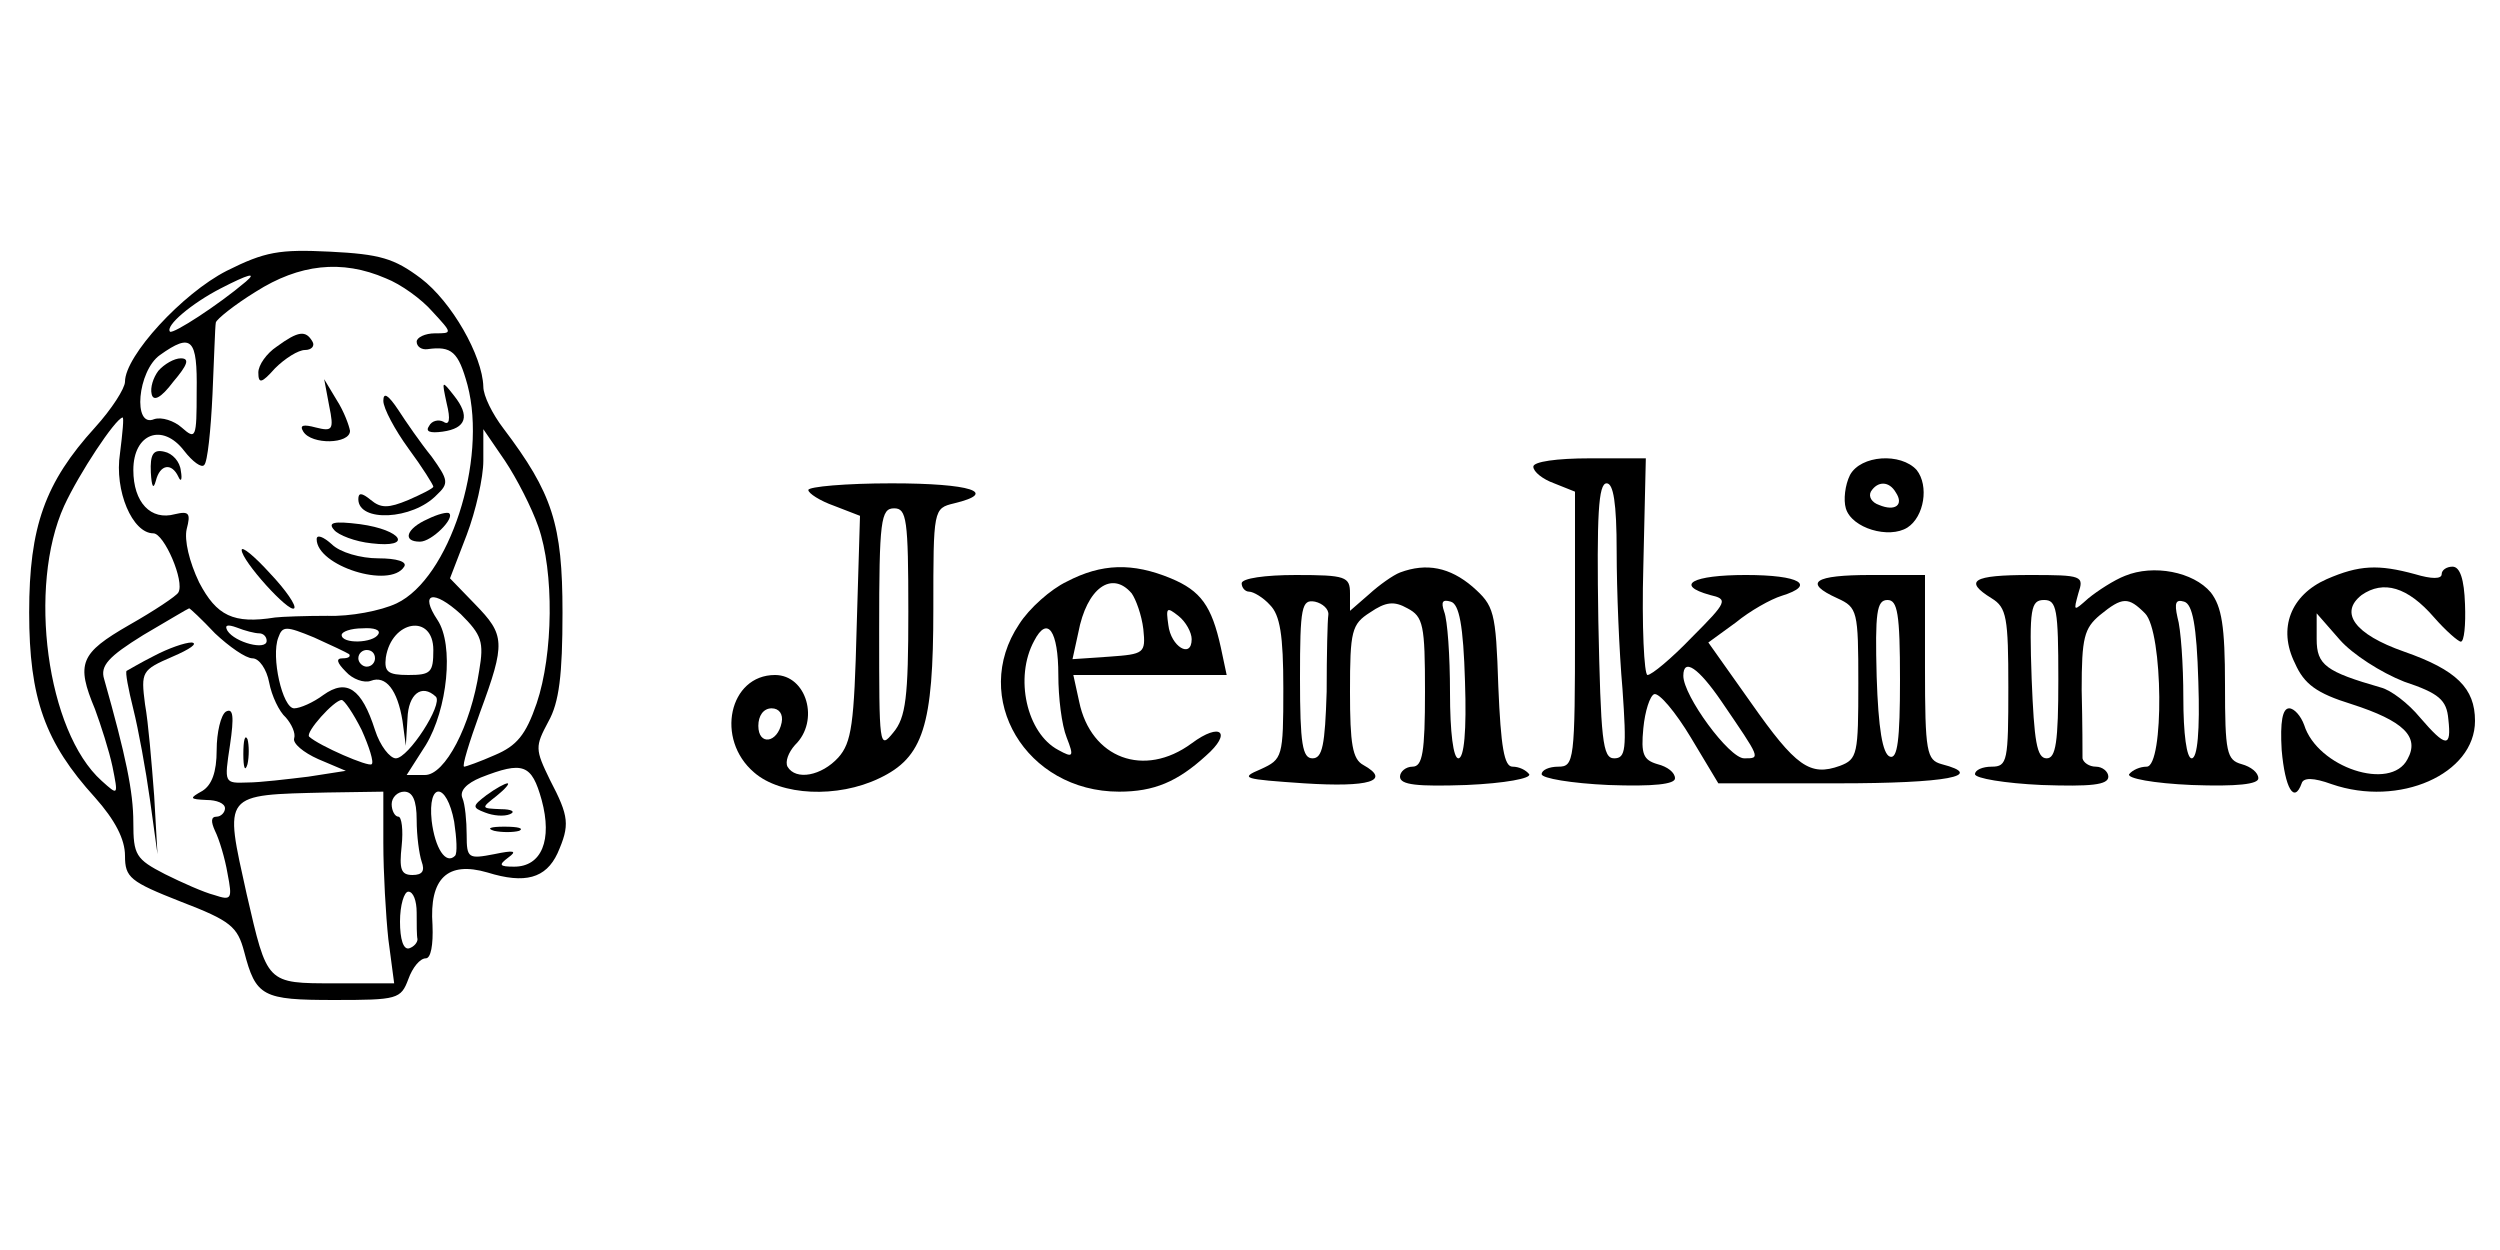 <?xml version="1.0" standalone="no"?>
<!DOCTYPE svg PUBLIC "-//W3C//DTD SVG 20010904//EN"
 "http://www.w3.org/TR/2001/REC-SVG-20010904/DTD/svg10.dtd">
<svg version="1.0" xmlns="http://www.w3.org/2000/svg"
 width="300pt" height="150pt" viewBox="0 0 300 150"
 preserveAspectRatio="xMidYMid meet">
<g transform="translate(0,150) scale(0.1,-0.1)"
fill="#000000" stroke="none">
<path d="M272 1175 c-53 -27 -122 -102 -122 -133 0 -8 -16 -33 -36 -55 -60
-66 -79 -119 -79 -222 0 -103 19 -156 79 -222 24 -27 36 -50 36 -70 0 -26 6
-31 67 -55 60 -23 68 -30 76 -60 14 -54 22 -58 108 -58 76 0 80 1 89 25 5 14
14 25 21 25 6 0 9 16 8 40 -4 56 18 77 66 63 45 -14 70 -7 84 23 15 34 14 44
-9 88 -18 37 -18 40 -2 70 13 23 17 56 17 131 0 106 -12 143 -71 221 -13 17
-24 39 -24 50 -1 37 -38 102 -75 130 -32 24 -49 29 -109 32 -61 3 -78 0 -124
-23z m191 -9 c18 -7 43 -25 56 -40 24 -26 24 -26 3 -26 -12 0 -22 -5 -22 -10
0 -6 6 -10 13 -9 29 4 37 -3 48 -43 24 -91 -22 -232 -85 -262 -19 -9 -56 -16
-83 -15 -26 0 -55 -1 -63 -2 -50 -8 -70 2 -91 42 -12 25 -18 51 -15 64 5 19 3
22 -14 18 -29 -8 -50 14 -50 53 0 44 35 57 61 23 10 -13 21 -21 24 -17 4 3 8
42 10 85 2 43 3 81 4 86 1 4 22 21 48 37 52 33 103 39 156 16z m-168 -4 c-33
-28 -87 -63 -91 -60 -6 7 26 34 61 52 33 17 44 20 30 8z m-59 -132 c0 -56 -1
-58 -18 -43 -9 8 -24 13 -33 10 -26 -11 -20 58 7 77 38 27 45 20 44 -44z m-92
-74 c-7 -45 15 -96 40 -96 13 0 38 -58 30 -71 -2 -4 -29 -22 -59 -39 -59 -34
-64 -46 -41 -101 7 -19 17 -50 21 -69 7 -35 7 -35 -13 -17 -66 59 -89 233 -45
330 18 39 61 104 70 106 2 1 0 -19 -3 -43z m502 -88 c19 -54 18 -153 -2 -212
-13 -38 -24 -51 -50 -62 -18 -8 -35 -14 -37 -14 -3 0 6 29 19 65 31 84 30 93
-6 130 l-30 31 20 52 c11 29 20 69 20 89 l0 38 26 -38 c14 -21 32 -56 40 -79z
m-71 -173 c-10 -66 -41 -125 -65 -125 l-22 0 23 36 c26 43 34 120 14 150 -22
33 -5 37 28 7 25 -25 28 -33 22 -68z m-317 45 c17 -16 37 -30 45 -30 8 0 17
-13 20 -29 3 -16 12 -35 20 -42 7 -8 12 -19 10 -25 -2 -6 11 -17 29 -25 l33
-14 -45 -7 c-25 -3 -58 -7 -73 -7 -28 -1 -28 -1 -21 45 5 34 4 45 -5 40 -6 -4
-11 -25 -11 -46 0 -27 -6 -42 -17 -49 -16 -9 -16 -10 5 -11 12 0 22 -4 22 -10
0 -5 -5 -10 -10 -10 -7 0 -7 -6 -2 -17 5 -10 12 -33 15 -51 6 -31 5 -33 -16
-26 -12 3 -39 15 -59 25 -35 18 -38 23 -38 62 0 37 -9 80 -35 172 -5 16 5 27
47 53 29 17 54 32 55 32 1 0 15 -13 31 -30z m53 0 c5 0 9 -4 9 -9 0 -12 -38
-2 -47 12 -4 7 0 8 11 4 10 -4 22 -7 27 -7z m108 -25 c2 -3 -1 -5 -8 -5 -8 0
-7 -5 4 -16 8 -9 22 -14 30 -11 18 7 32 -11 38 -48 l4 -30 2 33 c1 29 17 42
34 26 9 -9 -33 -74 -48 -74 -7 0 -19 15 -25 34 -16 50 -34 62 -62 42 -12 -9
-28 -16 -35 -16 -14 0 -28 62 -19 85 5 14 9 14 43 0 20 -9 39 -18 42 -20z m35
24 c-6 -11 -44 -12 -44 -1 0 4 11 8 25 8 14 1 22 -2 19 -7z m66 -19 c0 -27 -3
-30 -30 -30 -25 0 -29 4 -27 21 7 45 57 53 57 9z m-70 -10 c0 -5 -4 -10 -10
-10 -5 0 -10 5 -10 10 0 6 5 10 10 10 6 0 10 -4 10 -10z m-16 -86 c9 -20 15
-39 12 -41 -3 -4 -63 22 -75 33 -5 5 30 44 39 44 3 0 14 -16 24 -36z m216 -84
c13 -48 0 -80 -33 -80 -18 0 -19 2 -7 11 11 8 7 9 -17 4 -31 -6 -33 -5 -33 23
0 17 -2 37 -5 44 -4 9 5 18 22 25 51 20 61 16 73 -27z m-190 -52 c0 -35 3 -87
6 -115 l7 -53 -71 0 c-83 0 -81 -1 -106 107 -27 122 -30 119 97 122 l67 1 0
-62z m40 28 c0 -19 3 -41 6 -50 4 -11 1 -16 -11 -16 -14 0 -16 7 -13 35 2 19
0 35 -4 35 -4 0 -8 7 -8 15 0 8 7 15 15 15 10 0 15 -10 15 -34z m45 -2 c3 -20
4 -38 1 -41 -11 -11 -24 9 -28 42 -5 47 18 47 27 -1z m-45 -109 c0 -14 0 -28
1 -32 0 -4 -4 -9 -10 -11 -7 -2 -11 11 -11 32 0 20 5 36 10 36 6 0 10 -11 10
-25z"/>
<path d="M332 1084 c-12 -8 -22 -22 -22 -31 0 -14 4 -13 20 5 12 12 28 22 36
22 8 0 12 5 9 10 -8 14 -17 13 -43 -6z"/>
<path d="M395 1013 c6 -29 4 -31 -16 -26 -15 4 -20 3 -15 -5 10 -16 56 -15 56
1 -1 6 -7 23 -16 37 l-15 25 6 -32z"/>
<path d="M536 1016 c5 -20 3 -27 -4 -22 -6 3 -14 1 -17 -5 -5 -7 1 -9 16 -7
29 4 33 19 14 43 -15 19 -15 19 -9 -9z"/>
<path d="M460 1019 c0 -9 14 -35 30 -57 17 -23 30 -44 30 -46 0 -2 -14 -9 -30
-16 -24 -10 -33 -10 -45 0 -11 9 -15 9 -15 1 0 -28 65 -25 94 5 15 14 14 18
-6 46 -13 16 -31 42 -40 56 -12 18 -18 22 -18 11z"/>
<path d="M181 933 c1 -17 3 -21 6 -10 5 20 19 22 27 5 3 -7 5 -4 3 7 -1 11
-10 21 -20 23 -13 3 -17 -3 -16 -25z"/>
<path d="M513 877 c-25 -11 -31 -27 -9 -27 14 0 42 28 35 34 -2 2 -14 -1 -26
-7z"/>
<path d="M401 864 c5 -6 25 -14 45 -16 50 -6 37 16 -14 23 -32 4 -39 2 -31 -7z"/>
<path d="M380 853 c0 -32 88 -60 105 -33 4 6 -9 10 -31 10 -21 0 -46 7 -56 17
-10 9 -18 12 -18 6z"/>
<path d="M290 840 c0 -13 57 -76 63 -70 3 3 -10 22 -29 42 -19 21 -34 33 -34
28z"/>
<path d="M190 1055 c-6 -8 -10 -20 -8 -28 2 -9 11 -5 26 15 17 20 20 28 9 28
-8 0 -20 -7 -27 -15z"/>
<path d="M185 713 c-16 -8 -31 -17 -33 -18 -2 -1 2 -22 8 -46 6 -24 15 -73 20
-109 l9 -65 -4 70 c-3 39 -7 88 -11 110 -5 39 -4 41 33 57 21 9 31 16 23 17
-8 0 -28 -7 -45 -16z"/>
<path d="M292 595 c0 -16 2 -22 5 -12 2 9 2 23 0 30 -3 6 -5 -1 -5 -18z"/>
<path d="M584 546 c-17 -13 -18 -15 -2 -21 10 -4 23 -5 30 -2 7 3 2 6 -11 6
-24 1 -24 1 -5 16 10 8 16 15 13 15 -3 0 -14 -6 -25 -14z"/>
<path d="M593 503 c9 -2 23 -2 30 0 6 3 -1 5 -18 5 -16 0 -22 -2 -12 -5z"/>
<path d="M1840 940 c0 -6 11 -15 25 -20 l25 -10 0 -165 c0 -158 -1 -165 -20
-165 -11 0 -20 -4 -20 -9 0 -5 36 -11 80 -13 55 -2 80 1 80 8 0 7 -9 14 -21
17 -17 5 -20 12 -17 43 2 21 8 39 13 41 6 2 26 -22 44 -52 l33 -55 144 0 c130
0 178 9 124 23 -18 5 -20 14 -20 116 l0 111 -65 0 c-68 0 -82 -9 -40 -28 24
-11 25 -15 25 -102 0 -85 -1 -91 -22 -99 -36 -13 -53 -1 -107 76 l-51 72 33
24 c17 14 42 28 55 32 42 13 22 25 -43 25 -64 0 -86 -12 -43 -24 22 -5 21 -8
-22 -51 -24 -25 -48 -45 -53 -45 -4 0 -7 59 -5 130 l3 130 -67 0 c-40 0 -68
-4 -68 -10z m100 -102 c0 -46 3 -120 7 -165 5 -72 4 -83 -10 -83 -14 0 -16 22
-19 165 -2 127 0 165 10 165 8 0 12 -23 12 -82z m340 -154 c0 -72 -3 -95 -12
-92 -9 3 -14 34 -16 96 -2 77 0 92 13 92 12 0 15 -16 15 -96z m-214 -26 c47
-69 47 -68 27 -68 -18 0 -73 75 -73 99 0 22 18 10 46 -31z"/>
<path d="M2220 930 c-6 -12 -8 -30 -5 -40 7 -24 52 -37 74 -23 20 13 26 50 11
69 -19 21 -67 18 -80 -6z m55 -21 c10 -15 -1 -23 -20 -15 -9 3 -13 10 -10 16
8 13 22 13 30 -1z"/>
<path d="M970 912 c0 -4 14 -13 31 -19 l31 -12 -4 -134 c-3 -116 -6 -138 -22
-156 -20 -22 -51 -28 -61 -11 -3 6 1 17 9 26 30 29 14 84 -24 84 -55 0 -72
-77 -25 -117 32 -28 100 -31 150 -7 53 25 65 63 65 203 0 120 0 121 25 127 54
13 20 24 -75 24 -55 0 -100 -4 -100 -8z m120 -146 c0 -103 -3 -127 -18 -145
-17 -21 -17 -17 -17 123 0 132 2 146 18 146 15 0 17 -13 17 -124z m-152 -133
c-5 -25 -28 -28 -28 -4 0 12 6 21 16 21 9 0 14 -7 12 -17z"/>
<path d="M1280 802 c-19 -9 -45 -32 -57 -51 -59 -88 8 -201 120 -201 42 0 70
12 104 43 32 28 18 41 -17 15 -57 -42 -121 -18 -135 50 l-7 32 92 0 92 0 -7
33 c-11 50 -24 68 -60 83 -46 19 -83 18 -125 -4z m78 -14 c5 -7 12 -26 14 -43
3 -29 1 -30 -41 -33 l-44 -3 7 32 c10 53 40 75 64 47z m72 -55 c0 -24 -25 -9
-28 17 -3 21 -2 22 12 11 9 -7 16 -20 16 -28z m-160 -43 c0 -27 4 -60 10 -75
9 -23 8 -25 -10 -15 -38 20 -53 87 -29 131 16 31 29 12 29 -41z"/>
<path d="M1680 813 c-8 -3 -25 -15 -37 -26 l-23 -20 0 21 c0 20 -5 22 -65 22
-37 0 -65 -4 -65 -10 0 -5 4 -10 9 -10 5 0 17 -7 25 -16 12 -12 16 -36 16
-100 0 -83 -1 -85 -27 -97 -26 -11 -21 -12 52 -17 78 -5 105 3 71 22 -13 7
-16 25 -16 88 0 73 2 81 24 95 19 13 29 14 45 5 19 -10 21 -20 21 -100 0 -73
-3 -90 -15 -90 -8 0 -15 -6 -15 -12 0 -10 21 -12 80 -10 46 2 78 8 75 13 -4 5
-12 9 -20 9 -10 0 -14 24 -17 96 -3 91 -5 97 -31 120 -27 23 -55 29 -87 17z
m-86 -51 c-1 -6 -2 -48 -2 -92 -2 -64 -5 -80 -17 -80 -12 0 -15 17 -15 96 0
86 2 95 18 92 9 -2 17 -9 16 -16z m164 -80 c2 -59 -1 -92 -8 -92 -6 0 -10 31
-10 79 0 44 -3 87 -7 97 -4 12 -2 15 8 12 10 -3 15 -28 17 -96z"/>
<path d="M2550 809 c-13 -5 -33 -18 -44 -27 -18 -16 -18 -16 -12 6 7 21 5 22
-58 22 -69 0 -80 -7 -46 -28 18 -11 20 -23 20 -107 0 -88 -1 -95 -20 -95 -11
0 -20 -4 -20 -9 0 -5 36 -11 80 -13 59 -2 80 0 80 10 0 6 -7 12 -15 12 -8 0
-15 5 -16 10 0 6 0 42 -1 82 0 63 3 74 22 90 27 22 34 22 54 2 22 -22 23 -184
2 -184 -8 0 -17 -4 -21 -9 -3 -5 29 -11 75 -13 55 -2 80 1 80 8 0 7 -9 14 -20
17 -18 5 -20 14 -20 95 0 71 -4 94 -17 111 -21 25 -69 34 -103 20z m-80 -124
c0 -76 -3 -95 -14 -95 -12 0 -15 21 -18 95 -3 85 -1 95 15 95 15 0 17 -11 17
-95z m168 -3 c2 -59 -1 -92 -8 -92 -6 0 -10 29 -10 73 0 39 -3 83 -7 96 -4 18
-2 22 8 19 10 -3 15 -28 17 -96z"/>
<path d="M2792 805 c-43 -19 -59 -59 -38 -101 11 -25 26 -36 68 -49 62 -20 82
-39 67 -66 -20 -39 -108 -10 -124 41 -4 11 -12 20 -18 20 -8 0 -11 -16 -9 -50
4 -46 15 -65 24 -40 2 7 14 7 36 -1 81 -28 172 12 172 76 0 39 -22 61 -85 83
-60 21 -78 47 -51 68 26 18 55 10 87 -27 14 -16 29 -29 32 -29 4 0 6 20 5 45
-1 30 -6 45 -15 45 -7 0 -13 -4 -13 -9 0 -6 -12 -6 -32 0 -44 12 -67 11 -106
-6z m93 -123 c42 -14 51 -22 53 -45 4 -35 -3 -34 -34 2 -14 17 -35 33 -47 36
-66 19 -77 27 -77 58 l0 31 28 -32 c15 -17 49 -39 77 -50z"/>
</g>
</svg>
